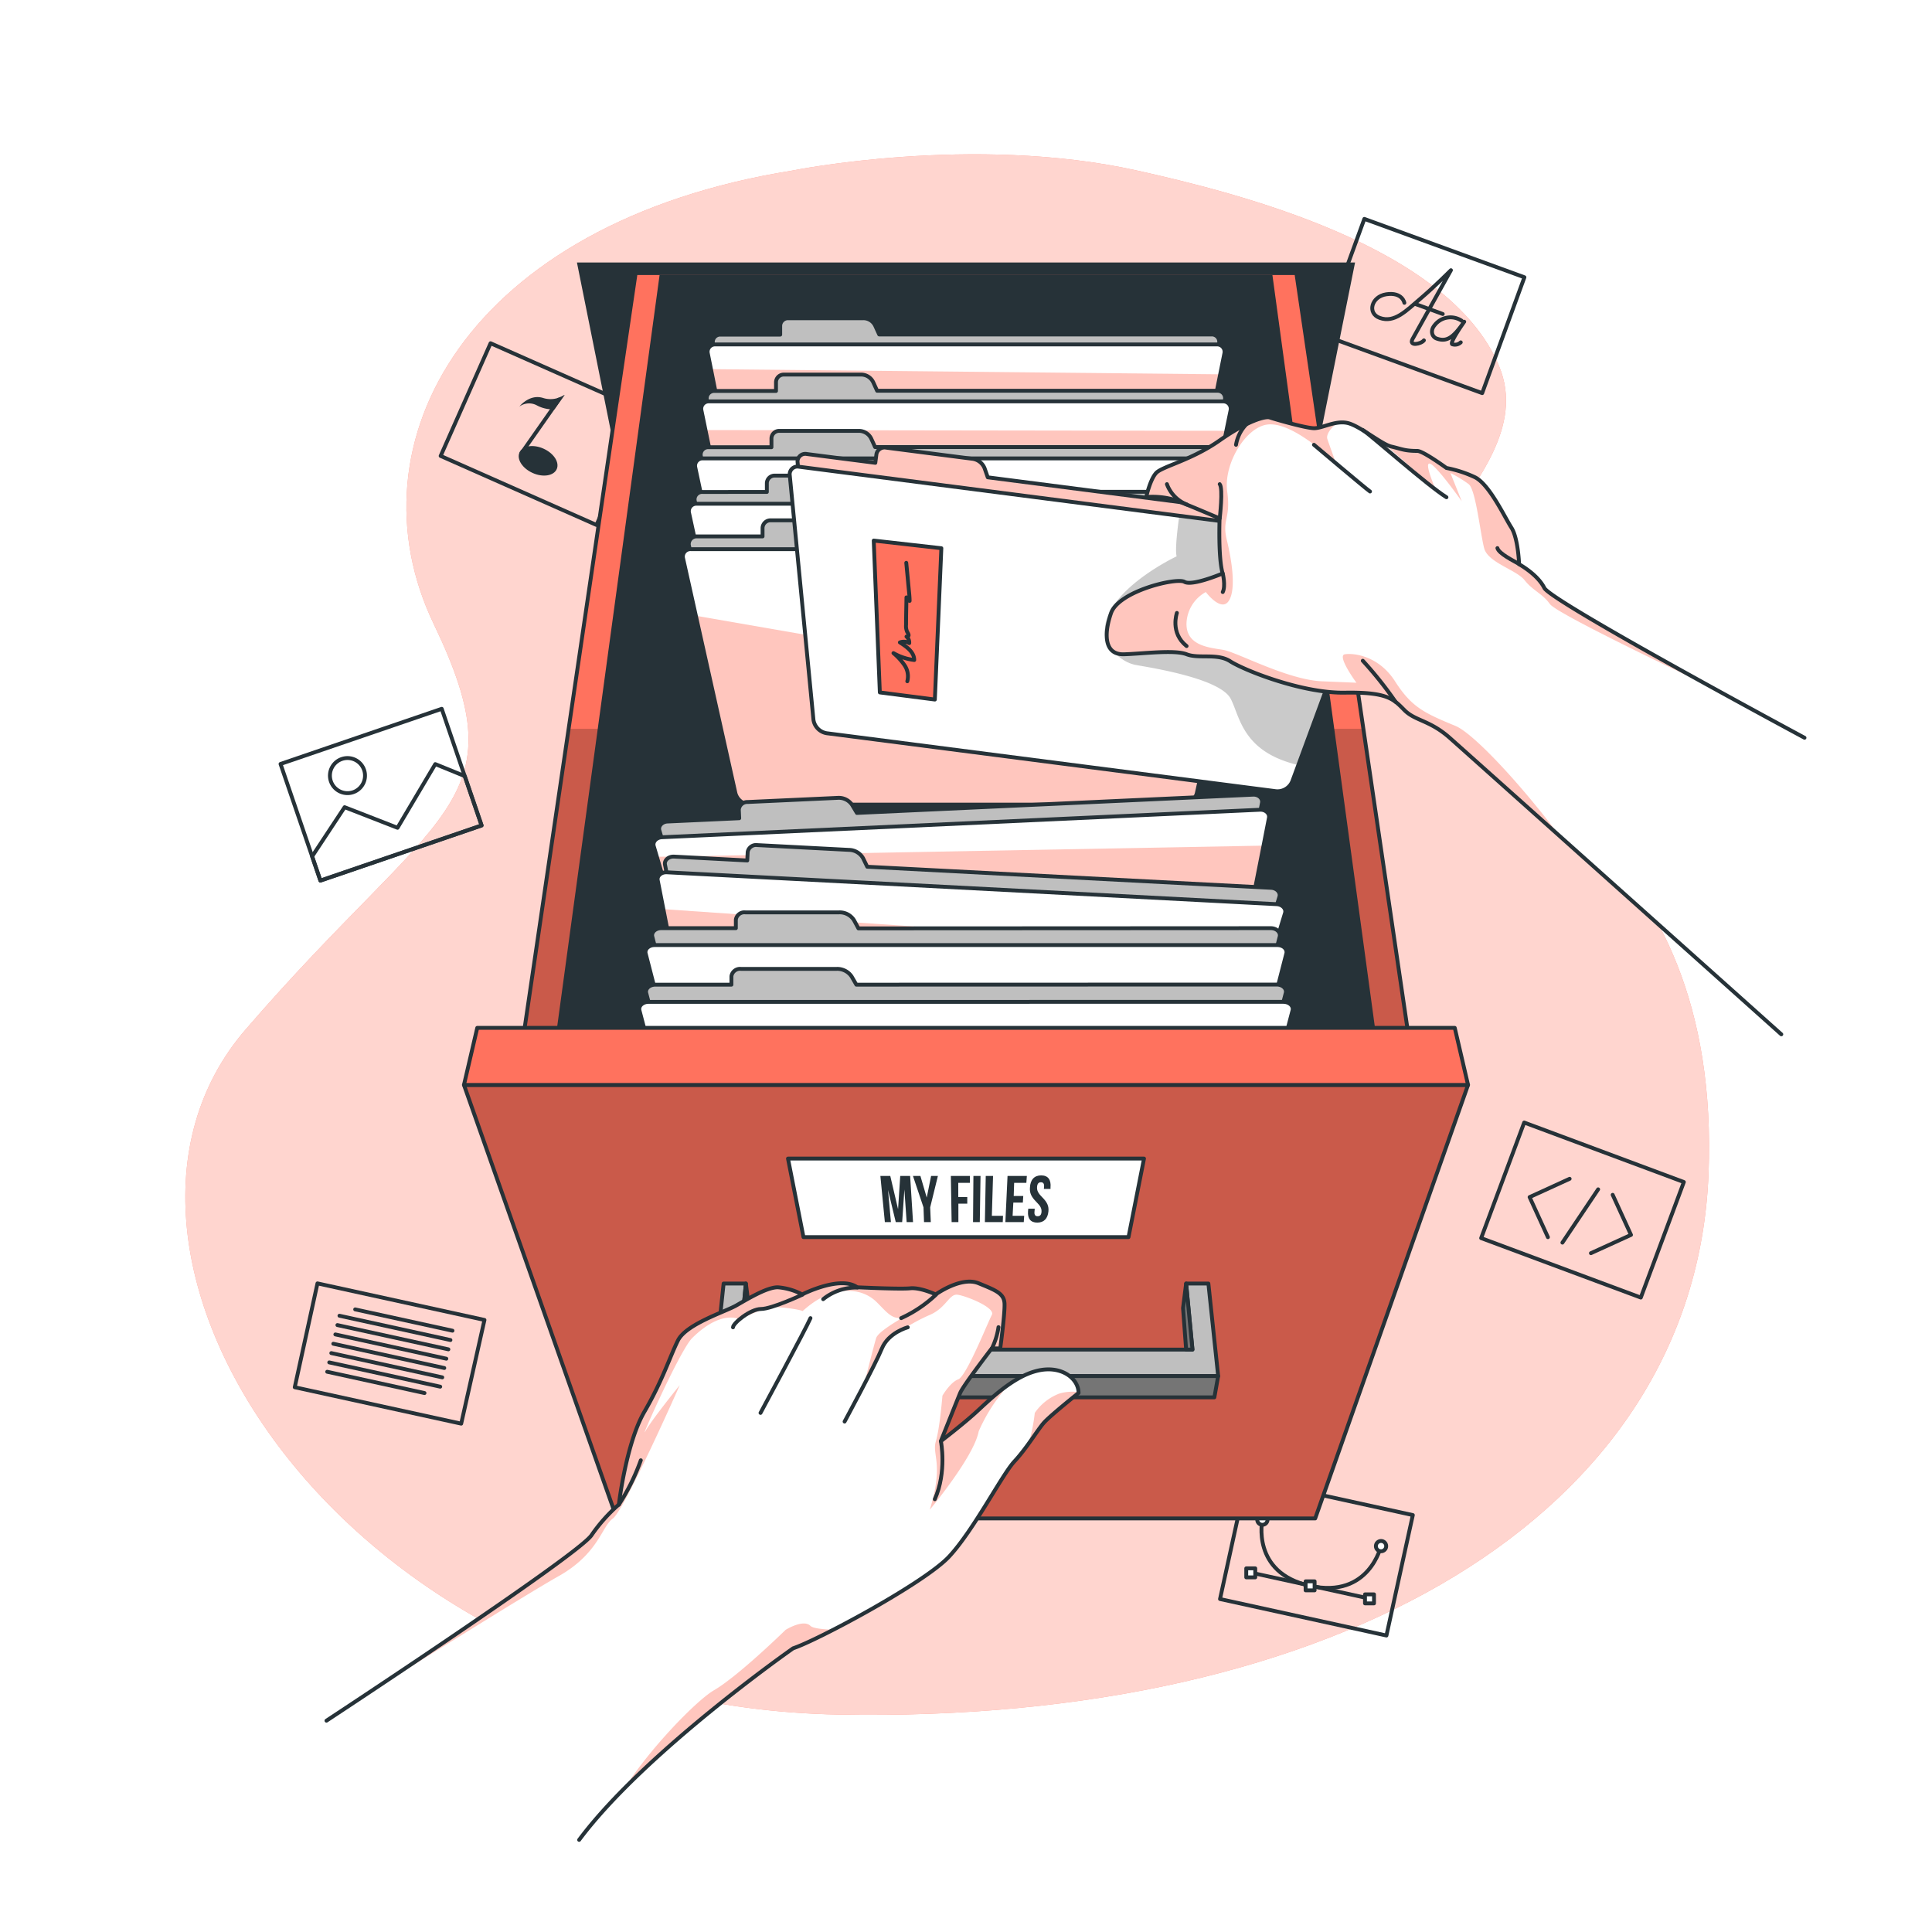<svg class="animated" id="freepik_stories-personal-files" xmlns="http://www.w3.org/2000/svg" xmlns:xlink="http://www.w3.org/1999/xlink" viewBox="0 0 500 500" version="1.1" xmlns:svgjs="http://svgjs.com/svgjs"><style>svg#freepik_stories-personal-files:not(.animated) .animable {opacity: 0;}svg#freepik_stories-personal-files.animated #freepik--background-simple--inject-113 {animation: 1s 1 forwards cubic-bezier(.36,-0.01,.5,1.38) slideDown;animation-delay: 0s;}svg#freepik_stories-personal-files.animated #freepik--Graphics--inject-113 {animation: 1s 1 forwards cubic-bezier(.36,-0.01,.5,1.38) slideRight;animation-delay: 0s;}svg#freepik_stories-personal-files.animated #freepik--Drawer--inject-113 {animation: 1s 1 forwards cubic-bezier(.36,-0.01,.5,1.38) fadeIn;animation-delay: 0s;}svg#freepik_stories-personal-files.animated #freepik--right-hand--inject-113 {animation: 1s 1 forwards cubic-bezier(.36,-0.01,.5,1.38) zoomOut;animation-delay: 0s;}svg#freepik_stories-personal-files.animated #freepik--left-hand--inject-113 {animation: 1s 1 forwards cubic-bezier(.36,-0.01,.5,1.38) fadeIn;animation-delay: 0s;}            @keyframes slideDown {                0% {                    opacity: 0;                    transform: translateY(-30px);                }                100% {                    opacity: 1;                    transform: translateY(0);                }            }                    @keyframes slideRight {                0% {                    opacity: 0;                    transform: translateX(30px);                }                100% {                    opacity: 1;                    transform: translateX(0);                }            }                    @keyframes fadeIn {                0% {                    opacity: 0;                }                100% {                    opacity: 1;                }            }                    @keyframes zoomOut {                0% {                    opacity: 0;                    transform: scale(1.5);                }                100% {                    opacity: 1;                    transform: scale(1);                }            }        </style><g id="freepik--background-simple--inject-113" class="animable" style="transform-origin: 245.131px 241.869px;"><path d="M205.06,44.14s46.72-9.47,89.23,0c26,5.79,80.75,19.52,93.68,50.64s-49.3,57.67-18.73,89.24c13.19,13.62,76.48,31.58,72.92,119.92S345.87,446.13,217,443.73,13.73,324.14,63.57,266.43s71.3-57.88,48.71-104.88S121.05,57.59,205.06,44.14Z" style="fill: rgb(255, 114, 94); transform-origin: 245.131px 241.869px;" id="ellyotnhi1m5" class="animable"></path><g id="el8l3a37mb8yf"><path d="M205.06,44.14s46.72-9.47,89.23,0c26,5.79,80.75,19.52,93.68,50.64s-49.3,57.67-18.73,89.24c13.19,13.62,76.48,31.58,72.92,119.92S345.87,446.13,217,443.73,13.73,324.14,63.57,266.43s71.3-57.88,48.71-104.88S121.05,57.59,205.06,44.14Z" style="fill: rgb(255, 255, 255); opacity: 0.7; transform-origin: 245.131px 241.869px;" class="animable"></path></g></g><g id="freepik--Graphics--inject-113" class="animable" style="transform-origin: 254.19px 239.96px;"><polygon points="115.94 188.19 124.64 213.63 82.92 227.9 72.6 197.71 114.32 183.44 115.94 188.19" style="fill: none; stroke: rgb(38, 50, 56); stroke-linecap: round; stroke-linejoin: round; transform-origin: 98.62px 205.67px;" id="el64hllprgjwm" class="animable"></polygon><polygon points="120.28 200.86 124.64 213.63 82.92 227.9 80.78 221.64 89.19 208.9 102.88 214.23 112.65 197.75 120.28 200.86" style="fill: none; stroke: rgb(38, 50, 56); stroke-linecap: round; stroke-linejoin: round; transform-origin: 102.71px 212.825px;" id="elzdzdlo63h5" class="animable"></polygon><path d="M94.22,199.25a4.54,4.54,0,1,1-5.76-2.82A4.53,4.53,0,0,1,94.22,199.25Z" style="fill: none; stroke: rgb(38, 50, 56); stroke-linecap: round; stroke-linejoin: round; transform-origin: 89.927px 200.725px;" id="elbw2lffo8ohp" class="animable"></path><polygon points="364.56 397 358.81 423.27 315.74 413.83 322.56 382.67 365.64 392.1 364.56 397" style="fill: none; stroke: rgb(38, 50, 56); stroke-linecap: round; stroke-linejoin: round; transform-origin: 340.69px 402.97px;" id="elaicvmvrbxxt" class="animable"></polygon><line x1="324.28" y1="407.11" x2="353.87" y2="413.59" style="fill: none; stroke: rgb(38, 50, 56); stroke-linecap: round; stroke-linejoin: round; transform-origin: 339.075px 410.35px;" id="eldu2n585a5g6" class="animable"></line><path d="M326.7,393.3s-3,13.75,12.36,17.12S357.43,400,357.43,400" style="fill: none; stroke: rgb(38, 50, 56); stroke-linecap: round; stroke-linejoin: round; transform-origin: 341.947px 402.125px;" id="elpmunvrqny6" class="animable"></path><path d="M328,393.59a1.34,1.34,0,0,1-1.58,1,1.33,1.33,0,1,1,1.58-1Z" style="fill: rgb(255, 255, 255); stroke: rgb(38, 50, 56); stroke-linecap: round; stroke-linejoin: round; transform-origin: 326.704px 393.29px;" id="eluqf63k9yhxb" class="animable"></path><path d="M358.73,400.32a1.33,1.33,0,1,1-2.59-.57,1.33,1.33,0,0,1,2.59.57Z" style="fill: rgb(255, 255, 255); stroke: rgb(38, 50, 56); stroke-linecap: round; stroke-linejoin: round; transform-origin: 357.413px 400.136px;" id="el8ipuefptwyo" class="animable"></path><g id="eli3o08n799d"><rect x="322.53" y="405.89" width="2.33" height="2.33" style="fill: rgb(255, 255, 255); stroke: rgb(38, 50, 56); stroke-linecap: round; stroke-linejoin: round; transform-origin: 323.695px 407.055px; transform: rotate(12.35deg);" class="animable"></rect></g><g id="el9qyl7cr6ybf"><rect x="337.89" y="409.25" width="2.33" height="2.33" style="fill: rgb(255, 255, 255); stroke: rgb(38, 50, 56); stroke-linecap: round; stroke-linejoin: round; transform-origin: 339.055px 410.415px; transform: rotate(12.35deg);" class="animable"></rect></g><g id="elmshwtq8arib"><rect x="353.26" y="412.62" width="2.33" height="2.33" style="fill: rgb(255, 255, 255); stroke: rgb(38, 50, 56); stroke-linecap: round; stroke-linejoin: round; transform-origin: 354.425px 413.785px; transform: rotate(12.35deg);" class="animable"></rect></g><polygon points="165.25 111.27 154.37 135.86 114.04 118 126.96 88.83 167.28 106.68 165.25 111.27" style="fill: none; stroke: rgb(38, 50, 56); stroke-linecap: round; stroke-linejoin: round; transform-origin: 140.66px 112.345px;" id="el4nym2hiodtq" class="animable"></polygon><path d="M144.08,121.41c-.77,1.74-3.56,2.2-6.22,1s-4.19-3.55-3.42-5.3,3.56-2.2,6.22-1S144.85,119.66,144.08,121.41Z" style="fill: rgb(38, 50, 56); transform-origin: 139.26px 119.259px;" id="el7hc1u42p0b7" class="animable"></path><path d="M146.12,102.2l-10.76,15.35-.92-.41,7.87-11.22,2-2.92a6.14,6.14,0,0,0,1.76-.79Z" style="fill: rgb(38, 50, 56); transform-origin: 140.28px 109.875px;" id="elfjdzkie6s0w" class="animable"></path><path d="M146.11,102.21l-2.61,3.7a5.65,5.65,0,0,1-1.19,0,8.56,8.56,0,0,1-3.37-1,4.26,4.26,0,0,0-4.53.31c.13-.16,2.67-3.33,6.17-2.22a6.26,6.26,0,0,0,3.77,0A6.14,6.14,0,0,0,146.11,102.21Z" style="fill: rgb(38, 50, 56); transform-origin: 140.26px 104.076px;" id="elkevwynlh2dm" class="animable"></path><polygon points="434.03 310.61 424.64 335.81 383.32 320.42 394.46 290.51 435.78 305.91 434.03 310.61" style="fill: none; stroke: rgb(38, 50, 56); stroke-linecap: round; stroke-linejoin: round; transform-origin: 409.55px 313.16px;" id="el0yynatmm3hnj" class="animable"></polygon><polyline points="406.22 305.07 395.86 309.81 400.6 320.18" style="fill: none; stroke: rgb(38, 50, 56); stroke-linecap: round; stroke-linejoin: round; transform-origin: 401.04px 312.625px;" id="ela23uc3khisv" class="animable"></polyline><polyline points="411.73 324.32 422.1 319.59 417.36 309.22" style="fill: none; stroke: rgb(38, 50, 56); stroke-linecap: round; stroke-linejoin: round; transform-origin: 416.915px 316.77px;" id="eletij92xynft" class="animable"></polyline><line x1="413.6" y1="307.8" x2="404.35" y2="321.59" style="fill: none; stroke: rgb(38, 50, 56); stroke-linecap: round; stroke-linejoin: round; transform-origin: 408.975px 314.695px;" id="el9yskc8orr0t" class="animable"></line><polygon points="392.8 76.47 383.59 101.74 342.16 86.63 353.09 56.65 394.52 71.76 392.8 76.47" style="fill: none; stroke: rgb(38, 50, 56); stroke-linecap: round; stroke-linejoin: round; transform-origin: 368.34px 79.195px;" id="ele9zgyqj7w1o" class="animable"></polygon><path d="M363.45,78.37s-.5-2.83-4.68-2.21c-3.86.58-5,4.92-1.7,6.11,3.83,1.4,6.83-1.84,10.56-5,3.89-3.33,7.42-6.92,7.87-7.34,0,0-8.77,15.69-9.91,17.76s2.29,1.31,2.91.39" style="fill: none; stroke: rgb(38, 50, 56); stroke-linecap: round; stroke-linejoin: round; transform-origin: 365.316px 79.47px;" id="elazkhwf263mv" class="animable"></path><path d="M378.26,83a5.18,5.18,0,0,0-7,1.18c-1.22,1.47-.58,3,.47,3.41,2.7,1,4.37-.2,7.21-4.33,0,0-3.93,5.52-3.09,5.83a2.17,2.17,0,0,0,2.19-.49" style="fill: none; stroke: rgb(38, 50, 56); stroke-linecap: round; stroke-linejoin: round; transform-origin: 374.768px 85.666px;" id="elf9uyeg9ln2" class="animable"></path><line x1="366.44" y1="78.73" x2="373.38" y2="81.26" style="fill: none; stroke: rgb(38, 50, 56); stroke-linecap: round; stroke-linejoin: round; transform-origin: 369.91px 79.995px;" id="elj3w51hx2un" class="animable"></line><polygon points="119.36 368.44 76.28 359.02 82.16 332.14 125.38 341.6 119.36 368.44" style="fill: none; stroke: rgb(38, 50, 56); stroke-linecap: round; stroke-linejoin: round; transform-origin: 100.83px 350.29px;" id="elqtaxvnfmbwh" class="animable"></polygon><line x1="91.92" y1="338.87" x2="117.1" y2="344.38" style="fill: none; stroke: rgb(38, 50, 56); stroke-linecap: round; stroke-linejoin: round; transform-origin: 104.51px 341.625px;" id="elj0fy7vffmpc" class="animable"></line><line x1="87.85" y1="340.51" x2="116.57" y2="346.8" style="fill: none; stroke: rgb(38, 50, 56); stroke-linecap: round; stroke-linejoin: round; transform-origin: 102.21px 343.655px;" id="elercsk6uhz8l" class="animable"></line><line x1="87.32" y1="342.93" x2="116.04" y2="349.21" style="fill: none; stroke: rgb(38, 50, 56); stroke-linecap: round; stroke-linejoin: round; transform-origin: 101.68px 346.07px;" id="elmra588428k" class="animable"></line><line x1="86.79" y1="345.35" x2="115.51" y2="351.63" style="fill: none; stroke: rgb(38, 50, 56); stroke-linecap: round; stroke-linejoin: round; transform-origin: 101.15px 348.49px;" id="el18aspevsqz5" class="animable"></line><line x1="86.26" y1="347.76" x2="114.98" y2="354.04" style="fill: none; stroke: rgb(38, 50, 56); stroke-linecap: round; stroke-linejoin: round; transform-origin: 100.62px 350.9px;" id="el6er8t28jfq9" class="animable"></line><line x1="85.74" y1="350.18" x2="114.46" y2="356.46" style="fill: none; stroke: rgb(38, 50, 56); stroke-linecap: round; stroke-linejoin: round; transform-origin: 100.1px 353.32px;" id="elpbvb0ownnxb" class="animable"></line><line x1="85.21" y1="352.59" x2="113.93" y2="358.87" style="fill: none; stroke: rgb(38, 50, 56); stroke-linecap: round; stroke-linejoin: round; transform-origin: 99.57px 355.73px;" id="el1qlvfkbklda" class="animable"></line><line x1="84.68" y1="355.01" x2="109.86" y2="360.52" style="fill: none; stroke: rgb(38, 50, 56); stroke-linecap: round; stroke-linejoin: round; transform-origin: 97.27px 357.765px;" id="el9miw4eaua06" class="animable"></line></g><g id="freepik--Drawer--inject-113" class="animable" style="transform-origin: 250px 230.45px;"><polygon points="330.58 167.97 169.42 167.97 149.31 67.93 350.69 67.93 330.58 167.97" style="fill: rgb(38, 50, 56); transform-origin: 250px 117.95px;" id="elym458ajzml" class="animable"></polygon><polyline points="164.43 71.18 134.75 273.01 365.25 273.01 335.57 71.18" style="fill: rgb(255, 114, 94); transform-origin: 250px 172.095px;" id="elsum2gwsalj" class="animable"></polyline><g style="clip-path: url(&quot;#freepik--clip-path--inject-113&quot;); transform-origin: 250px 230.81px;" id="el1ano8mzz7xx" class="animable"><g id="elz2z5krajl0q"><polygon points="365.25 273.01 134.75 273.01 147.16 188.61 352.84 188.61 365.25 273.01" style="fill-opacity: 0.7; opacity: 0.3; transform-origin: 250px 230.81px;" class="animable"></polygon></g></g><polyline points="164.43 71.18 134.75 273.01 365.25 273.01 335.57 71.18" style="fill: none; stroke: rgb(38, 50, 56); stroke-linecap: round; stroke-linejoin: round; transform-origin: 250px 172.095px;" id="el9zsl9iyvce9" class="animable"></polyline><polygon points="329.3 71.18 170.7 71.18 143.2 273.01 356.8 273.01 329.3 71.18" style="fill: rgb(38, 50, 56); transform-origin: 250px 172.095px;" id="elr3mwm47zepd" class="animable"></polygon><path d="M313.63,86.56H227.54l-1-2.2a3.39,3.39,0,0,0-3.1-2H203.92a2,2,0,0,0-2,2v2.24H186.37a1.9,1.9,0,0,0-1.86,2.27l12.72,63.25H302.77l12.72-63.25A1.9,1.9,0,0,0,313.63,86.56Z" style="fill: rgb(191, 191, 191); stroke: rgb(38, 50, 56); stroke-linecap: round; stroke-linejoin: round; transform-origin: 250.004px 117.24px;" id="eld6rrcuqvu6i" class="animable"></path><path d="M316.88,91.41l-1.1,5.46-11.3,56.19a3.7,3.7,0,0,1-3.63,3H199.15a3.7,3.7,0,0,1-3.63-3L184,95.54l-.83-4.13A1.9,1.9,0,0,1,185,89.14H315A1.9,1.9,0,0,1,316.88,91.41Z" style="fill: rgb(255, 255, 255); transform-origin: 250.025px 122.6px;" id="el17ur0pvdy8ph" class="animable"></path><g style="clip-path: url(&quot;#freepik--clip-path-2--inject-113&quot;); transform-origin: 249.89px 125.8px;" id="eln5vswee4cbg" class="animable"><g id="el5atg14vt7o5"><path d="M315.78,96.87l-11.3,56.19a3.7,3.7,0,0,1-3.63,3H199.15a3.7,3.7,0,0,1-3.63-3L184,95.54Z" style="fill: rgb(255, 114, 94); opacity: 0.4; transform-origin: 249.89px 125.8px;" class="animable"></path></g></g><path d="M316.88,91.41l-1.1,5.46-11.3,56.19a3.7,3.7,0,0,1-3.63,3H199.15a3.7,3.7,0,0,1-3.63-3L184,95.54l-.83-4.13A1.9,1.9,0,0,1,185,89.14H315A1.9,1.9,0,0,1,316.88,91.41Z" style="fill: none; stroke: rgb(38, 50, 56); stroke-linecap: round; stroke-linejoin: round; transform-origin: 250.025px 122.6px;" id="elsrxcax4xoea" class="animable"></path><path d="M315.16,101.13H227l-1-2.19a3.48,3.48,0,0,0-3.17-2h-20a2,2,0,0,0-2,2v2.24h-16a1.91,1.91,0,0,0-1.9,2.27l13,63.06H304l13-63.06A1.91,1.91,0,0,0,315.16,101.13Z" style="fill: rgb(191, 191, 191); stroke: rgb(38, 50, 56); stroke-linecap: round; stroke-linejoin: round; transform-origin: 249.97px 131.725px;" id="elaigvy3btrv8" class="animable"></path><path d="M318.48,106.15l-1.1,5.34-11.59,56.13a3.77,3.77,0,0,1-3.72,3H197.93a3.77,3.77,0,0,1-3.72-3L182.58,111.3l-1.06-5.15a1.91,1.91,0,0,1,1.9-2.27H316.58A1.91,1.91,0,0,1,318.48,106.15Z" style="fill: rgb(255, 255, 255); transform-origin: 250px 137.25px;" id="elelu90flgvb" class="animable"></path><g style="clip-path: url(&quot;#freepik--clip-path-3--inject-113&quot;); transform-origin: 249.98px 140.96px;" id="elty0z6evdx6" class="animable"><g id="elazbmgagdqnd"><path d="M317.38,111.49l-11.59,56.13a3.77,3.77,0,0,1-3.72,3H197.93a3.77,3.77,0,0,1-3.72-3L182.58,111.3Z" style="fill: rgb(255, 114, 94); opacity: 0.4; transform-origin: 249.98px 140.96px;" class="animable"></path></g></g><path d="M318.48,106.15l-1.1,5.34-11.59,56.13a3.77,3.77,0,0,1-3.72,3H197.93a3.77,3.77,0,0,1-3.72-3L182.58,111.3l-1.06-5.15a1.91,1.91,0,0,1,1.9-2.27H316.58A1.91,1.91,0,0,1,318.48,106.15Z" style="fill: none; stroke: rgb(38, 50, 56); stroke-linecap: round; stroke-linejoin: round; transform-origin: 250px 137.25px;" id="elj41srjacs5f" class="animable"></path><path d="M316.68,115.7H226.47l-1-2.19a3.55,3.55,0,0,0-3.24-2H201.71a2,2,0,0,0-2.06,2v2.23H183.32a1.92,1.92,0,0,0-1.95,2.26l13.33,62.87H305.3L318.63,118A1.92,1.92,0,0,0,316.68,115.7Z" style="fill: rgb(191, 191, 191); stroke: rgb(38, 50, 56); stroke-linecap: round; stroke-linejoin: round; transform-origin: 250.004px 146.19px;" id="elykn7za2kwfq" class="animable"></path><path d="M318.14,118.63H181.86a1.91,1.91,0,0,0-1.94,2.25l13,61.29a3.83,3.83,0,0,0,3.8,3H303.29a3.83,3.83,0,0,0,3.8-3l13-61.29A1.91,1.91,0,0,0,318.14,118.63Z" style="fill: rgb(255, 255, 255); stroke: rgb(38, 50, 56); stroke-linecap: round; stroke-linejoin: round; transform-origin: 250.005px 151.9px;" id="elh0wpwxvbm4h" class="animable"></path><path d="M318.21,127.27H225.93l-1.05-2.18a3.65,3.65,0,0,0-3.31-2h-21a2,2,0,0,0-2.11,2v2.23H181.79a1.93,1.93,0,0,0-2,2.25l13.63,62.69H306.57l13.63-62.69A1.93,1.93,0,0,0,318.21,127.27Z" style="fill: rgb(191, 191, 191); stroke: rgb(38, 50, 56); stroke-linecap: round; stroke-linejoin: round; transform-origin: 250px 157.673px;" id="elempwwegnyw7" class="animable"></path><path d="M319.7,130.37H180.3a1.93,1.93,0,0,0-2,2.25l13.29,61.11a3.9,3.9,0,0,0,3.89,2.94h109a3.9,3.9,0,0,0,3.89-2.94l13.29-61.11A1.93,1.93,0,0,0,319.7,130.37Z" style="fill: rgb(255, 255, 255); stroke: rgb(38, 50, 56); stroke-linecap: round; stroke-linejoin: round; transform-origin: 249.98px 163.52px;" id="el6j9t5jlhocu" class="animable"></path><path d="M319.73,138.84H225.39l-1.07-2.18a3.75,3.75,0,0,0-3.39-2H199.5a2.05,2.05,0,0,0-2.15,1.94v2.22H180.27a2,2,0,0,0-2,2.24l13.94,62.5H307.83l13.94-62.5A2,2,0,0,0,319.73,138.84Z" style="fill: rgb(191, 191, 191); stroke: rgb(38, 50, 56); stroke-linecap: round; stroke-linejoin: round; transform-origin: 250.019px 169.109px;" id="el1wb7wtlg1m4" class="animable"></path><path d="M321.25,142.12H178.75a1.94,1.94,0,0,0-2,2.24l3.34,15,10.24,45.93a4,4,0,0,0,4,2.94H305.73a4,4,0,0,0,4-2.94l5-22.53,8.56-38.39A1.94,1.94,0,0,0,321.25,142.12Z" style="fill: rgb(255, 255, 255); transform-origin: 250.021px 175.174px;" id="el16j0zyt2089" class="animable"></path><g style="clip-path: url(&quot;#freepik--clip-path-4--inject-113&quot;); transform-origin: 247.39px 183.786px;" id="el5f0korwfia6" class="animable"><g id="elzr3u5vtz3h9"><path d="M180.05,159.35l10.24,45.93a4,4,0,0,0,4,2.94H305.73a4,4,0,0,0,4-2.94l5-22.53Z" style="fill: rgb(255, 114, 94); opacity: 0.4; transform-origin: 247.39px 183.786px;" class="animable"></path></g></g><path d="M321.25,142.12H178.75a1.94,1.94,0,0,0-2,2.24l3.34,15,10.24,45.93a4,4,0,0,0,4,2.94H305.73a4,4,0,0,0,4-2.94l5-22.53,8.56-38.39A1.94,1.94,0,0,0,321.25,142.12Z" style="fill: none; stroke: rgb(38, 50, 56); stroke-linecap: round; stroke-linejoin: round; transform-origin: 250.021px 175.174px;" id="ellwekvwohhao" class="animable"></path><path d="M221.77,210.39l-1.26-2.1a4.15,4.15,0,0,0-3.77-1.8l-23.28,1.07a2.17,2.17,0,0,0-2.25,2l.1,2.2-18.56.85c-1.42.06-2.44,1.18-2.1,2.31l18,61,125.64-5.78,12.31-62.37c.22-1.16-.89-2.18-2.32-2.11Z" style="fill: rgb(191, 191, 191); stroke: rgb(38, 50, 56); stroke-linecap: round; stroke-linejoin: round; transform-origin: 248.606px 240.788px;" id="eluv0zrpmi8os" class="animable"></path><path d="M328.4,211.67,327,218.85l-10.57,53.63a4.29,4.29,0,0,1-4.19,3.1l-121.07,5.56a4.29,4.29,0,0,1-4.46-2.7L170,221.74l-.81-2.75c-.33-1.13.69-2.25,2.11-2.31l154.81-7.12C327.52,209.5,328.63,210.52,328.4,211.67Z" style="fill: rgb(255, 255, 255); transform-origin: 248.779px 245.361px;" id="eldzeyvv37pd5" class="animable"></path><g style="clip-path: url(&quot;#freepik--clip-path-5--inject-113&quot;); transform-origin: 248.5px 250.008px;" id="ela3ebdzkat1j" class="animable"><g id="elyjeihbhe3n9"><path d="M327,218.85l-10.57,53.63a4.29,4.29,0,0,1-4.19,3.1l-121.07,5.56a4.29,4.29,0,0,1-4.46-2.7L170,221.74Z" style="fill: rgb(255, 114, 94); opacity: 0.4; transform-origin: 248.5px 250.008px;" class="animable"></path></g></g><path d="M328.4,211.67,327,218.85l-10.57,53.63a4.29,4.29,0,0,1-4.19,3.1l-121.07,5.56a4.29,4.29,0,0,1-4.46-2.7L170,221.74l-.81-2.75c-.33-1.13.69-2.25,2.11-2.31l154.81-7.12C327.52,209.5,328.63,210.52,328.4,211.67Z" style="fill: none; stroke: rgb(38, 50, 56); stroke-linecap: round; stroke-linejoin: round; transform-origin: 248.779px 245.361px;" id="ellqcmte6zxoe" class="animable"></path><path d="M224.44,224.31l-1.07-2.2a4.27,4.27,0,0,0-3.66-2.16L196,218.71a2.2,2.2,0,0,0-2.5,1.79l-.11,2.19-18.92-1c-1.45-.08-2.59.93-2.37,2.08l12.23,62.29,128.13,6.7,18.65-60.67c.34-1.13-.69-2.25-2.14-2.32Z" style="fill: rgb(191, 191, 191); stroke: rgb(38, 50, 56); stroke-linecap: round; stroke-linejoin: round; transform-origin: 251.624px 255.722px;" id="elkrkgqmf40aa" class="animable"></path><path d="M332.56,236.32l-3,9.88-15.14,49.26a4.36,4.36,0,0,1-4.56,2.66l-123.47-6.45a4.38,4.38,0,0,1-4.26-3.12l-10.45-53.27-1.46-7.45c-.23-1.15.92-2.16,2.37-2.08L330.42,234C331.87,234.08,332.91,235.2,332.56,236.32Z" style="fill: rgb(255, 255, 255); transform-origin: 251.409px 261.949px;" id="el2ibfft2s5en" class="animable"></path><g style="clip-path: url(&quot;#freepik--clip-path-6--inject-113&quot;); transform-origin: 250.58px 266.716px;" id="elcg1d2wo694j" class="animable"><g id="elj8fk3katson"><path d="M329.52,246.2l-15.14,49.26a4.36,4.36,0,0,1-4.56,2.66l-123.47-6.45a4.38,4.38,0,0,1-4.26-3.12l-10.45-53.27Z" style="fill: rgb(255, 114, 94); opacity: 0.4; transform-origin: 250.58px 266.716px;" class="animable"></path></g></g><path d="M332.56,236.32l-3,9.88-15.14,49.26a4.36,4.36,0,0,1-4.56,2.66l-123.47-6.45a4.38,4.38,0,0,1-4.26-3.12l-10.45-53.27-1.46-7.45c-.23-1.15.92-2.16,2.37-2.08L330.42,234C331.87,234.08,332.91,235.2,332.56,236.32Z" style="fill: none; stroke: rgb(38, 50, 56); stroke-linecap: round; stroke-linejoin: round; transform-origin: 251.409px 261.949px;" id="elqsmyxbbsc3i" class="animable"></path><path d="M222.16,240.26,221,238.12a4.37,4.37,0,0,0-3.83-2H192.88a2.22,2.22,0,0,0-2.44,1.91v2.18H171.12c-1.48,0-2.59,1.06-2.3,2.2l15.76,61.37H315.42l15.76-61.37c.29-1.14-.82-2.2-2.3-2.2Z" style="fill: rgb(191, 191, 191); stroke: rgb(38, 50, 56); stroke-linecap: round; stroke-linejoin: round; transform-origin: 250px 269.943px;" id="elaptto715xww" class="animable"></path><path d="M313,309.49H187c-2.18,0-4.07-1.21-4.5-2.88L167.1,246.78c-.3-1.14.81-2.2,2.3-2.2H330.6c1.49,0,2.6,1.06,2.3,2.2l-15.36,59.83C317.11,308.28,315.22,309.49,313,309.49Z" style="fill: rgb(255, 255, 255); stroke: rgb(38, 50, 56); stroke-linecap: round; stroke-linejoin: round; transform-origin: 250px 277.035px;" id="elg9p8u4qib8d" class="animable"></path><path d="M221.62,254.83l-1.23-2.13a4.49,4.49,0,0,0-3.91-1.95h-24.7a2.25,2.25,0,0,0-2.49,1.91v2.17H169.6c-1.52,0-2.65,1.06-2.35,2.2l16.07,61.18H316.68L332.75,257c.3-1.14-.83-2.2-2.35-2.2Z" style="fill: rgb(191, 191, 191); stroke: rgb(38, 50, 56); stroke-linecap: round; stroke-linejoin: round; transform-origin: 250px 284.472px;" id="eljgmnvecai8" class="animable"></path><path d="M314.26,324H185.74c-2.22,0-4.14-1.21-4.58-2.88l-15.67-59.64c-.29-1.14.84-2.2,2.35-2.2H332.16c1.51,0,2.64,1.06,2.35,2.2l-15.67,59.64C318.4,322.83,316.48,324,314.26,324Z" style="fill: rgb(255, 255, 255); stroke: rgb(38, 50, 56); stroke-linecap: round; stroke-linejoin: round; transform-origin: 250px 291.64px;" id="elsxtmpb76zwb" class="animable"></path><polygon points="340.37 392.97 159.63 392.97 120.07 280.78 379.93 280.78 340.37 392.97" style="fill: rgb(255, 114, 94); transform-origin: 250px 336.875px;" id="elzmujpztdl0c" class="animable"></polygon><g style="clip-path: url(&quot;#freepik--clip-path-7--inject-113&quot;); transform-origin: 250px 336.875px;" id="elxae9wh7repb" class="animable"><g id="eltmpel4c8tog"><polygon points="340.37 392.97 159.63 392.97 120.07 280.78 379.93 280.78 340.37 392.97" style="fill-opacity: 0.7; opacity: 0.3; transform-origin: 250px 336.875px;" class="animable"></polygon></g></g><polygon points="340.37 392.97 159.63 392.97 120.07 280.78 379.93 280.78 340.37 392.97" style="fill: none; stroke: rgb(38, 50, 56); stroke-linecap: round; stroke-linejoin: round; transform-origin: 250px 336.875px;" id="elkysvul78l7k" class="animable"></polygon><polygon points="376.49 266.01 123.51 266.01 120.07 280.78 379.93 280.78 376.49 266.01" style="fill: rgb(255, 114, 94); stroke: rgb(38, 50, 56); stroke-linecap: round; stroke-linejoin: round; transform-origin: 250px 273.395px;" id="el1d47uuo1zfo" class="animable"></polygon><polygon points="187.27 332.18 184.74 356.13 315.26 356.13 312.73 332.18 306.97 332.18 308.61 349.27 191.39 349.27 193.03 332.18 187.27 332.18" style="fill: rgb(191, 191, 191); stroke: rgb(38, 50, 56); stroke-linecap: round; stroke-linejoin: round; transform-origin: 250px 344.155px;" id="el2m9jwg9z9he" class="animable"></polygon><polygon points="314.28 361.63 185.72 361.63 184.74 356.13 315.26 356.13 314.28 361.63" style="fill: rgb(117, 117, 117); stroke: rgb(38, 50, 56); stroke-linecap: round; stroke-linejoin: round; transform-origin: 250px 358.88px;" id="el2mjfecr886b" class="animable"></polygon><polygon points="306.97 332.18 306.17 338.53 306.97 349.27 308.61 349.27 306.97 332.18" style="fill: rgb(117, 117, 117); stroke: rgb(38, 50, 56); stroke-linecap: round; stroke-linejoin: round; transform-origin: 307.39px 340.725px;" id="elc5e6thacr98" class="animable"></polygon><polygon points="193.03 332.18 193.84 338.53 193.03 349.27 191.39 349.27 193.03 332.18" style="fill: rgb(117, 117, 117); stroke: rgb(38, 50, 56); stroke-linecap: round; stroke-linejoin: round; transform-origin: 192.615px 340.725px;" id="elq188rtakd1s" class="animable"></polygon><polygon points="292.06 320.16 207.94 320.16 203.93 299.84 296.07 299.84 292.06 320.16" style="fill: rgb(255, 255, 255); stroke: rgb(38, 50, 56); stroke-linecap: round; stroke-linejoin: round; transform-origin: 250px 310px;" id="elf58nfq07kdw" class="animable"></polygon><path d="M232.42,312.94h0l.56-8.61h2.56l.75,11.95h-1.65l-.59-8.44h0l-.57,8.44h-1.66l-2-8.32h0l.75,8.32H229l-1.16-11.95h2.56Z" style="fill: rgb(38, 50, 56); transform-origin: 232.065px 310.305px;" id="elsknxyu3vt0a" class="animable"></path><path d="M239,312.46l-2.73-8.13h1.93l1.64,5.6h0l1.13-5.6h1.76l-2,8.13.16,3.82h-1.75Z" style="fill: rgb(38, 50, 56); transform-origin: 239.5px 310.305px;" id="el2lhnli9jdt4" class="animable"></path><path d="M248,309.8h2.33v1.7h-2.3l0,4.78h-1.75l-.2-11.95H251v1.79h-3Z" style="fill: rgb(38, 50, 56); transform-origin: 248.54px 310.305px;" id="elyxvli1z85h" class="animable"></path><path d="M251.92,304.33h1.84l-.19,11.95h-1.75Z" style="fill: rgb(38, 50, 56); transform-origin: 252.79px 310.305px;" id="elki2xrrxbjap" class="animable"></path><path d="M255.11,304.33H257l-.31,10.32h2.89l-.07,1.63h-4.62Z" style="fill: rgb(38, 50, 56); transform-origin: 257.235px 310.305px;" id="eliksfkotf079" class="animable"></path><path d="M262.35,309.52h2.47l-.11,1.71h-2.46l-.19,3.42h3l-.11,1.63h-4.76l.56-11.95h5l-.13,1.79h-3.16Z" style="fill: rgb(38, 50, 56); transform-origin: 262.97px 310.305px;" id="elcx9d580akde" class="animable"></path><path d="M269.45,304.19c1.8,0,2.61,1.14,2.42,3.13l0,.38h-1.72l.05-.51c.08-.88-.23-1.22-.81-1.22s-.94.34-1,1.22.23,1.55,1.32,2.64c1.37,1.38,1.75,2.36,1.62,3.69-.18,1.85-1.17,2.89-2.88,2.89s-2.53-1-2.4-2.89l.06-.71h1.68l-.07.83c-.07.83.26,1.12.82,1.12s.94-.29,1-1.12-.22-1.48-1.3-2.55c-1.39-1.38-1.8-2.38-1.69-3.77C266.65,305.33,267.66,304.19,269.45,304.19Z" style="fill: rgb(38, 50, 56); transform-origin: 268.967px 310.3px;" id="elof0p6dedsg" class="animable"></path></g><g id="freepik--right-hand--inject-113" class="animable" style="transform-origin: 337.296px 187.831px;"><path d="M255.63,123.53l-.82-2.35a3.93,3.93,0,0,0-3.26-2.46l-22.24-2.87a2.13,2.13,0,0,0-2.49,1.68l-.29,2.25-17.72-2.28a2,2,0,0,0-2.41,2l6.31,65.14,120,15.47,22.62-61.41a2,2,0,0,0-1.82-2.54Z" style="fill: rgb(255, 255, 255); transform-origin: 280.902px 157.961px;" id="elcds5cjb8kn5" class="animable"></path><g style="clip-path: url(&quot;#freepik--clip-path-8--inject-113&quot;); transform-origin: 280.902px 157.961px;" id="elf2chorge1pa" class="animable"><g id="elz6wx1ik371f"><path d="M255.63,123.53l-.82-2.35a3.93,3.93,0,0,0-3.26-2.46l-22.24-2.87a2.13,2.13,0,0,0-2.49,1.68l-.29,2.25-17.72-2.28a2,2,0,0,0-2.41,2l6.31,65.14,120,15.47,22.62-61.41a2,2,0,0,0-1.82-2.54Z" style="fill: rgb(255, 114, 94); opacity: 0.4; transform-origin: 280.902px 157.961px;" class="animable"></path></g></g><path d="M255.63,123.53l-.82-2.35a3.93,3.93,0,0,0-3.26-2.46l-22.24-2.87a2.13,2.13,0,0,0-2.49,1.68l-.29,2.25-17.72-2.28a2,2,0,0,0-2.41,2l6.31,65.14,120,15.47,22.62-61.41a2,2,0,0,0-1.82-2.54Z" style="fill: none; stroke: rgb(38, 50, 56); stroke-linecap: round; stroke-linejoin: round; transform-origin: 280.902px 157.961px;" id="eljwk6ftjal4" class="animable"></path><path d="M356.48,142.39,336,198l-1.58,4.28a4.15,4.15,0,0,1-4.51,2.44L214.26,189.8a4.15,4.15,0,0,1-3.74-3.51l-6.15-63.5a2,2,0,0,1,2.41-2l98.42,12.69,49.46,6.37A2,2,0,0,1,356.48,142.39Z" style="fill: rgb(255, 255, 255); transform-origin: 280.462px 162.764px;" id="elmysobg8af1c" class="animable"></path><g style="clip-path: url(&quot;#freepik--clip-path-9--inject-113&quot;); transform-origin: 321.227px 165.75px;" id="elsyubbutblv" class="animable"><g id="elonlwe6f9ek"><path d="M356.48,142.39,336,198c-14.51-3.43-15.06-12.47-17.49-17.15-2.68-5.16-19.67-7.9-24.42-8.73s-7.64-5.64-7.64-5.64c-4.28-12,18.06-22.5,18.06-22.5-.44-1.65.21-7.06.68-10.48l49.46,6.37A2,2,0,0,1,356.48,142.39Z" style="fill-opacity: 0.7; opacity: 0.3; transform-origin: 321.227px 165.75px;" class="animable"></path></g></g><path d="M356.48,142.39,336,198l-1.58,4.28a4.15,4.15,0,0,1-4.51,2.44L214.26,189.8a4.15,4.15,0,0,1-3.74-3.51l-6.15-63.5a2,2,0,0,1,2.41-2l98.42,12.69,49.46,6.37A2,2,0,0,1,356.48,142.39Z" style="fill: none; stroke: rgb(38, 50, 56); stroke-linecap: round; stroke-linejoin: round; transform-origin: 280.462px 162.764px;" id="eliw505nyay5" class="animable"></path><polygon points="226.12 139.9 227.7 179.2 241.94 181.04 243.62 141.88 226.12 139.9" style="fill: rgb(255, 114, 94); stroke: rgb(38, 50, 56); stroke-linecap: round; stroke-linejoin: round; transform-origin: 234.87px 160.47px;" id="elzazdsndslxd" class="animable"></polygon><path d="M234.81,176.31a5.1,5.1,0,0,0-.69-4.11,15.25,15.25,0,0,0-2.89-3.17,14.2,14.2,0,0,0,5.37,1.78c0-2.05-2-3.47-3.71-4.55a2.82,2.82,0,0,1,2.42.18,2,2,0,0,0-.71-1.69c.22.19.56-.11.55-.39a1.79,1.79,0,0,0-.35-.77,3.83,3.83,0,0,1-.31-1.93c0-2.35.07-4.71.1-7.06a1.12,1.12,0,0,0,.82.91c0-.93-.11-1.86-.2-2.79-.22-2.35-.44-4.71-.67-7.06" style="fill: none; stroke: rgb(38, 50, 56); stroke-linecap: round; stroke-linejoin: round; transform-origin: 233.915px 160.985px;" id="el8jzm1pxixcc" class="animable"></path><path d="M461,267.68s-80.7-72.2-85.84-76.75-8.9-4.35-11.67-7.12-4.16-4.74-15.43-4.55-26.31-5.93-29.67-8.11-8.11-.59-11.28-1.82-11.27-.15-16.22,0-5.34-4.9-3.36-10.64,17-9.29,19-8.11,9.89-2.17,9.89-2.17c-1.19-4.16-.79-14.25-.79-14.25s-8.31-3.56-11.47-4.74a20.2,20.2,0,0,0-7.52-.79s1-4.54,2.57-6.23,9.1-3.27,16.42-8.41,11.87-6.33,13-5.94,9.3,2.77,11.48,2.77,5.34-2,8.5-1.38,8.9,5.54,11.47,6.13,3.36,1.13,6.73,1.13c1.48,0,7.52,4.41,7.52,4.41a31,31,0,0,1,7.32,2.37c3.75,1.78,7.71,10.29,9.49,13.06s2,9.49,2,9.49,4.75,2.57,6.53,6.13S467,190.93,467,190.93,477.33,231.42,461,267.68Z" style="fill: rgb(255, 255, 255); transform-origin: 378.319px 187.831px;" id="eldg874mlk69" class="animable"></path><g id="el8f1efh3f8z"><path d="M403.54,216.25c-14.46-12.94-26.46-23.66-28.34-25.32-5.15-4.55-8.9-4.35-11.67-7.12s-4.16-4.74-15.43-4.55-26.31-5.93-29.67-8.11-8.11-.59-11.28-1.82-11.27-.15-16.22,0-5.34-4.9-3.36-10.64,17-9.29,19-8.11,9.89-2.17,9.89-2.17c-1.19-4.16-.79-14.25-.79-14.25s-8.31-3.56-11.47-4.74a20.2,20.2,0,0,0-7.52-.79s1-4.54,2.57-6.23,9.1-3.27,16.42-8.41,11.87-6.33,13-5.94,9.3,2.77,11.48,2.77c1.65,0,3.88-1.14,6.25-1.43-1.92,1.07-3.25,3.11-2.89,4.2.57,1.72,2.18,6.1,2.27,6.38-.43-.42-10.8-10.66-17.5-10.13-5.79.45-11.67,10.2-10.68,17.36s-1.41,7.16-.11,12.5,2.48,12.86.5,15.83-5.93-2.31-5.93-2.31a9.64,9.64,0,0,0-5,8.24c0,5.74,6,6.13,9.54,6.73s16.6,7.75,25.52,8.13l8.92.37s-5.15-7-3-7.36,8.7.28,13,7,7.6,8.21,15.57,11.51C381.32,189.73,393.74,203.14,403.54,216.25Z" style="fill: rgb(255, 114, 94); opacity: 0.4; transform-origin: 344.998px 162.116px;" class="animable"></path></g><g id="elyijckd1mjoo"><path d="M443.06,177.9c-1.21-.57-40-18.85-41.95-21.58s-4.35-3.4-6.53-6.15-9.49-4.53-10.48-8.29-2.18-15.17-4-16.58a33.13,33.13,0,0,0-4.74-2.9l2.94,7.33s-6.7-9.49-8.29-9.75,1.72,6.9,1.43,6.68-7.55-7-13.63-12.14a9.4,9.4,0,0,0,2.31,1c2.58.59,3.36,1.13,6.73,1.13,1.48,0,7.52,4.41,7.52,4.41a31,31,0,0,1,7.32,2.37c3.75,1.78,7.71,10.29,9.49,13.06s2,9.49,2,9.49,4.75,2.57,6.53,6.13C400.78,154.27,424.17,167.48,443.06,177.9Z" style="fill: rgb(255, 114, 94); opacity: 0.4; transform-origin: 400.435px 146.21px;" class="animable"></path></g><g id="elknxkwe7nn9"><path d="M443.09,177.91h0Z" style="fill: rgb(255, 114, 94); opacity: 0.4; transform-origin: 443.09px 177.91px;" class="animable"></path></g><path d="M461,267.68s-80.7-72.2-85.84-76.75-8.9-4.35-11.67-7.12-4.16-4.74-15.43-4.55-26.31-5.93-29.67-8.11-8.11-.59-11.28-1.82-11.27-.15-16.22,0-5.34-4.9-3.36-10.64,17-9.29,19-8.11,9.89-2.17,9.89-2.17c-1.19-4.16-.79-14.25-.79-14.25s-8.31-3.56-11.47-4.74a20.2,20.2,0,0,0-7.52-.79s1-4.54,2.57-6.23,9.1-3.27,16.42-8.41,11.87-6.33,13-5.94,9.3,2.77,11.48,2.77,5.34-2,8.5-1.38,8.9,5.54,11.47,6.13,3.36,1.13,6.73,1.13c1.48,0,7.52,4.41,7.52,4.41a31,31,0,0,1,7.32,2.37c3.75,1.78,7.71,10.29,9.49,13.06s2,9.49,2,9.49,4.75,2.57,6.53,6.13S467,190.93,467,190.93" style="fill: none; stroke: rgb(38, 50, 56); stroke-linecap: round; stroke-linejoin: round; transform-origin: 376.708px 187.831px;" id="el4zsvob03iok" class="animable"></path><path d="M315.66,134.16s.92-7.78,0-8.86" style="fill: none; stroke: rgb(38, 50, 56); stroke-linecap: round; stroke-linejoin: round; transform-origin: 315.864px 129.73px;" id="eld9on155sq7" class="animable"></path><path d="M340.05,115.11s13.46,11.39,14.51,12.09" style="fill: none; stroke: rgb(38, 50, 56); stroke-linecap: round; stroke-linejoin: round; transform-origin: 347.305px 121.155px;" id="elawws5zjty04" class="animable"></path><path d="M352.69,111.28c1.85,1.15,16.77,14.38,21.65,17.41" style="fill: none; stroke: rgb(38, 50, 56); stroke-linecap: round; stroke-linejoin: round; transform-origin: 363.515px 119.985px;" id="el2h2azm1s2rc" class="animable"></path><path d="M393.2,146c-1.45-.85-5.28-2.7-5.67-4.15" style="fill: none; stroke: rgb(38, 50, 56); stroke-linecap: round; stroke-linejoin: round; transform-origin: 390.365px 143.925px;" id="elka76wvmr4" class="animable"></path><path d="M316.45,148.41s.79,3.23,0,4.81" style="fill: none; stroke: rgb(38, 50, 56); stroke-linecap: round; stroke-linejoin: round; transform-origin: 316.626px 150.815px;" id="elzvcfhtndxqi" class="animable"></path><path d="M304.58,158.63s-1.84,5.14,2.51,8.57" style="fill: none; stroke: rgb(38, 50, 56); stroke-linecap: round; stroke-linejoin: round; transform-origin: 305.642px 162.915px;" id="el1nzxdnz5ush" class="animable"></path><path d="M322.52,109.84a10.05,10.05,0,0,0-2.64,5.27" style="fill: none; stroke: rgb(38, 50, 56); stroke-linecap: round; stroke-linejoin: round; transform-origin: 321.2px 112.475px;" id="elj0iv2u293j" class="animable"></path><path d="M302,125.3a9,9,0,0,0,5.14,5.27" style="fill: none; stroke: rgb(38, 50, 56); stroke-linecap: round; stroke-linejoin: round; transform-origin: 304.57px 127.935px;" id="elwtmw3ymgh3o" class="animable"></path><path d="M361.15,181.61A97.81,97.81,0,0,0,352.69,171" style="fill: none; stroke: rgb(38, 50, 56); stroke-linecap: round; stroke-linejoin: round; transform-origin: 356.92px 176.305px;" id="elacs8xvs2h7" class="animable"></path></g><g id="freepik--left-hand--inject-113" class="animable" style="transform-origin: 181.81px 403.918px;"><path d="M84.49,445.31s64.6-42.46,68.55-47.94a42.62,42.62,0,0,1,7.12-8s1.85-15.83,6.6-24,6.59-14.25,8.7-18.47,12.13-7.38,15-9,7.92-4.75,10.82-4.75a16.22,16.22,0,0,1,6.33,1.85s9.76-5,14.24-1.85c0,0,11.08.53,13.71.26s6.6,1.59,6.6,1.59,6.59-4.74,11.07-2.9,6.62,2.63,6.74,5.27-1.11,11.6-1.11,11.6h-2.2s-7.38,9.61-8.17,11.53-5,12.47-5,12.47,5.53-4.22,9-7.38,9.5-9.23,15.83-10.81,10.81,1.95,10.81,5.72c0,0-7.38,5.88-9,7.73s-4.44,6.59-7.62,10S252,396,245.62,402.85s-34,21.62-40.36,23.73c0,0-38.5,26.9-55.38,49.58C149.88,476.16,104,476.43,84.49,445.31Z" style="fill: rgb(255, 255, 255); transform-origin: 181.81px 403.918px;" id="elakndl93tlyt" class="animable"></path><g id="el1ft7xw1ih2f"><path d="M209.75,420.78c.55.56,2.8.9,6,1a96.83,96.83,0,0,1-10.46,4.84s-25.18,17.59-43.74,36.32c6.39-10.17,18.66-22.86,23.22-25.5,6.35-3.7,18.55-15.64,18.55-15.64S207.92,418.93,209.75,420.78Z" style="fill: rgb(255, 114, 94); opacity: 0.4; transform-origin: 188.65px 441.549px;" class="animable"></path></g><g id="elgo6hjkryn5e"><path d="M252.47,365.66a76.27,76.27,0,0,1,8.66-7.33,44.29,44.29,0,0,0-7.84,12.08c-1.22,6.63-12.66,20.3-12.66,20.3,3.69-11.86.52-14.24,1.56-17.67s1.71-11.84,1.71-11.84,2-3.45,4.11-4.24,7.65-14.77,8.68-16.66-6.83-5-8.94-5.23-2.9,3.42-7.12,5.23-9.52,5.13-11.47,7.07-5.34,10.52-5.56,11.05c.15-.6,2.54-10.23,3.16-12.15.52-1.6,5.59-4.55,7.47-5.6-3.12,1.45-4.87-1.3-7.47-3.8-2.79-2.68-6.95-3.53-11.5-2.14s-7.6,4.82-7.62,4.56-6.8-1.45-9-.8-7.28,2.95-7.28,2.95-4.62-2.66-12.21,4.83c-3.17,3.13-13.72,27-12.14,24.14s8.47-11.4,8.9-11.93C175.45,359.6,161.46,391,158.6,393s-3.69,9.08-14,14.89c-9.78,5.51-47.5,29.22-51.24,31.57C111.25,427.57,150,401.58,153,397.37a42.62,42.62,0,0,1,7.12-8s1.85-15.83,6.6-24,6.59-14.25,8.7-18.47,12.13-7.38,15-9,7.92-4.75,10.82-4.75a16.22,16.22,0,0,1,6.33,1.85s9.76-5,14.24-1.85c0,0,11.08.53,13.71.26s6.6,1.59,6.6,1.59,6.59-4.74,11.07-2.9,6.62,2.63,6.74,5.27-1.11,11.6-1.11,11.6h-2.2s-7.38,9.61-8.17,11.53-5,12.47-5,12.47S249,368.82,252.47,365.66Z" style="fill: rgb(255, 114, 94); opacity: 0.4; transform-origin: 177.245px 385.568px;" class="animable"></path></g><g id="elcn0ur0buvir"><path d="M279.11,360.57s-7.38,5.88-9,7.73c-.95,1.11-2.36,3.27-4,5.56a43.88,43.88,0,0,0,1.69-8.2,13.59,13.59,0,0,1,6.33-5,12,12,0,0,1,5-.38A1.51,1.51,0,0,1,279.11,360.57Z" style="fill: rgb(255, 114, 94); opacity: 0.4; transform-origin: 272.62px 367.016px;" class="animable"></path></g><path d="M84.49,445.31s64.6-42.46,68.55-47.94a42.62,42.62,0,0,1,7.12-8s1.85-15.83,6.6-24,6.59-14.25,8.7-18.47,12.13-7.38,15-9,7.92-4.75,10.82-4.75a16.22,16.22,0,0,1,6.33,1.85s9.76-5,14.24-1.85c0,0,11.08.53,13.71.26s6.6,1.59,6.6,1.59,6.59-4.74,11.07-2.9,6.62,2.63,6.74,5.27-1.11,11.6-1.11,11.6h-2.2s-7.38,9.61-8.17,11.53-5,12.47-5,12.47,5.53-4.22,9-7.38,9.5-9.23,15.83-10.81,10.81,1.95,10.81,5.72c0,0-7.38,5.88-9,7.73s-4.44,6.59-7.62,10S252,396,245.62,402.85s-34,21.62-40.36,23.73c0,0-38.5,26.9-55.38,49.58" style="fill: none; stroke: rgb(38, 50, 56); stroke-linecap: round; stroke-linejoin: round; transform-origin: 181.81px 403.918px;" id="elh1yjb4mi8ip" class="animable"></path><path d="M243.51,373s1.58,7.92-1.59,15" style="fill: none; stroke: rgb(38, 50, 56); stroke-linecap: round; stroke-linejoin: round; transform-origin: 242.912px 380.5px;" id="ell25srmfbyp" class="animable"></path><path d="M233.22,341.13a32.93,32.93,0,0,0,9-6.06" style="fill: none; stroke: rgb(38, 50, 56); stroke-linecap: round; stroke-linejoin: round; transform-origin: 237.72px 338.1px;" id="elnl6342uhq2" class="animable"></path><path d="M256.69,349a19.08,19.08,0,0,0,1.72-5.53" style="fill: none; stroke: rgb(38, 50, 56); stroke-linecap: round; stroke-linejoin: round; transform-origin: 257.55px 346.235px;" id="eld1odmkk2hmc" class="animable"></path><path d="M221.88,333.22a13.64,13.64,0,0,0-8.84,3" style="fill: none; stroke: rgb(38, 50, 56); stroke-linecap: round; stroke-linejoin: round; transform-origin: 217.46px 334.718px;" id="elrtp1utphqg9" class="animable"></path><path d="M207.64,335.07s-7.91,3.69-10.68,3.69-7.26,3.69-7.26,4.75" style="fill: none; stroke: rgb(38, 50, 56); stroke-linecap: round; stroke-linejoin: round; transform-origin: 198.67px 339.29px;" id="elct74p4ghlkj" class="animable"></path><path d="M160.16,389.4a54.72,54.72,0,0,0,5.68-11.48" style="fill: none; stroke: rgb(38, 50, 56); stroke-linecap: round; stroke-linejoin: round; transform-origin: 163px 383.66px;" id="elfvpyoqloagk" class="animable"></path><path d="M234.93,343.51s-5,1.31-6.72,5.53-9.63,18.86-9.63,18.86" style="fill: none; stroke: rgb(38, 50, 56); stroke-linecap: round; stroke-linejoin: round; transform-origin: 226.755px 355.705px;" id="elptq1iwofrn" class="animable"></path><path d="M209.75,341.13c-1.06,2.51-12.93,24.53-12.93,24.53" style="fill: none; stroke: rgb(38, 50, 56); stroke-linecap: round; stroke-linejoin: round; transform-origin: 203.285px 353.395px;" id="elnadk5menzpi" class="animable"></path></g><defs>     <filter id="active" height="200%">         <feMorphology in="SourceAlpha" result="DILATED" operator="dilate" radius="2"></feMorphology>                <feFlood flood-color="#32DFEC" flood-opacity="1" result="PINK"></feFlood>        <feComposite in="PINK" in2="DILATED" operator="in" result="OUTLINE"></feComposite>        <feMerge>            <feMergeNode in="OUTLINE"></feMergeNode>            <feMergeNode in="SourceGraphic"></feMergeNode>        </feMerge>    </filter>    <filter id="hover" height="200%">        <feMorphology in="SourceAlpha" result="DILATED" operator="dilate" radius="2"></feMorphology>                <feFlood flood-color="#ff0000" flood-opacity="0.5" result="PINK"></feFlood>        <feComposite in="PINK" in2="DILATED" operator="in" result="OUTLINE"></feComposite>        <feMerge>            <feMergeNode in="OUTLINE"></feMergeNode>            <feMergeNode in="SourceGraphic"></feMergeNode>        </feMerge>            <feColorMatrix type="matrix" values="0   0   0   0   0                0   1   0   0   0                0   0   0   0   0                0   0   0   1   0 "></feColorMatrix>    </filter></defs><defs><clipPath id="freepik--clip-path--inject-113"><polyline points="164.43 71.18 134.75 273.01 365.25 273.01 335.57 71.18" style="fill:#FF725E;stroke:#263238;stroke-linecap:round;stroke-linejoin:round"></polyline></clipPath><clipPath id="freepik--clip-path-2--inject-113"><path d="M316.88,91.41l-1.1,5.46-11.3,56.19a3.7,3.7,0,0,1-3.63,3H199.15a3.7,3.7,0,0,1-3.63-3L184,95.54l-.83-4.13A1.9,1.9,0,0,1,185,89.14H315A1.9,1.9,0,0,1,316.88,91.41Z" style="fill:#fff;stroke:#263238;stroke-linecap:round;stroke-linejoin:round"></path></clipPath><clipPath id="freepik--clip-path-3--inject-113"><path d="M318.48,106.15l-1.1,5.34-11.59,56.13a3.77,3.77,0,0,1-3.72,3H197.93a3.77,3.77,0,0,1-3.72-3L182.58,111.3l-1.06-5.15a1.91,1.91,0,0,1,1.9-2.27H316.58A1.91,1.91,0,0,1,318.48,106.15Z" style="fill:#fff;stroke:#263238;stroke-linecap:round;stroke-linejoin:round"></path></clipPath><clipPath id="freepik--clip-path-4--inject-113"><path d="M321.25,142.12H178.75a1.94,1.94,0,0,0-2,2.24l3.34,15,10.24,45.93a4,4,0,0,0,4,2.94H305.73a4,4,0,0,0,4-2.94l5-22.53,8.56-38.39A1.94,1.94,0,0,0,321.25,142.12Z" style="fill:#fff;stroke:#263238;stroke-linecap:round;stroke-linejoin:round"></path></clipPath><clipPath id="freepik--clip-path-5--inject-113"><path d="M328.4,211.67,327,218.85l-10.57,53.63a4.29,4.29,0,0,1-4.19,3.1l-121.07,5.56a4.29,4.29,0,0,1-4.46-2.7L170,221.74l-.81-2.75c-.33-1.13.69-2.25,2.11-2.31l154.81-7.12C327.52,209.5,328.63,210.52,328.4,211.67Z" style="fill:#fff;stroke:#263238;stroke-linecap:round;stroke-linejoin:round"></path></clipPath><clipPath id="freepik--clip-path-6--inject-113"><path d="M332.56,236.32l-3,9.88-15.14,49.26a4.36,4.36,0,0,1-4.56,2.66l-123.47-6.45a4.38,4.38,0,0,1-4.26-3.12l-10.45-53.27-1.46-7.45c-.23-1.15.92-2.16,2.37-2.08L330.42,234C331.87,234.08,332.91,235.2,332.56,236.32Z" style="fill:#fff;stroke:#263238;stroke-linecap:round;stroke-linejoin:round"></path></clipPath><clipPath id="freepik--clip-path-7--inject-113"><polygon points="340.37 392.97 159.63 392.97 120.07 280.78 379.93 280.78 340.37 392.97" style="fill:#FF725E;stroke:#263238;stroke-linecap:round;stroke-linejoin:round"></polygon></clipPath><clipPath id="freepik--clip-path-8--inject-113"><path d="M255.63,123.53l-.82-2.35a3.93,3.93,0,0,0-3.26-2.46l-22.24-2.87a2.13,2.13,0,0,0-2.49,1.68l-.29,2.25-17.72-2.28a2,2,0,0,0-2.41,2l6.31,65.14,120,15.47,22.62-61.41a2,2,0,0,0-1.82-2.54Z" style="fill:#fff;stroke:#263238;stroke-linecap:round;stroke-linejoin:round"></path></clipPath><clipPath id="freepik--clip-path-9--inject-113"><path d="M356.48,142.39,336,198l-1.58,4.28a4.15,4.15,0,0,1-4.51,2.44L214.26,189.8a4.15,4.15,0,0,1-3.74-3.51l-6.15-63.5a2,2,0,0,1,2.41-2l98.42,12.69,49.46,6.37A2,2,0,0,1,356.48,142.39Z" style="fill:#fff;stroke:#263238;stroke-linecap:round;stroke-linejoin:round"></path></clipPath></defs></svg>